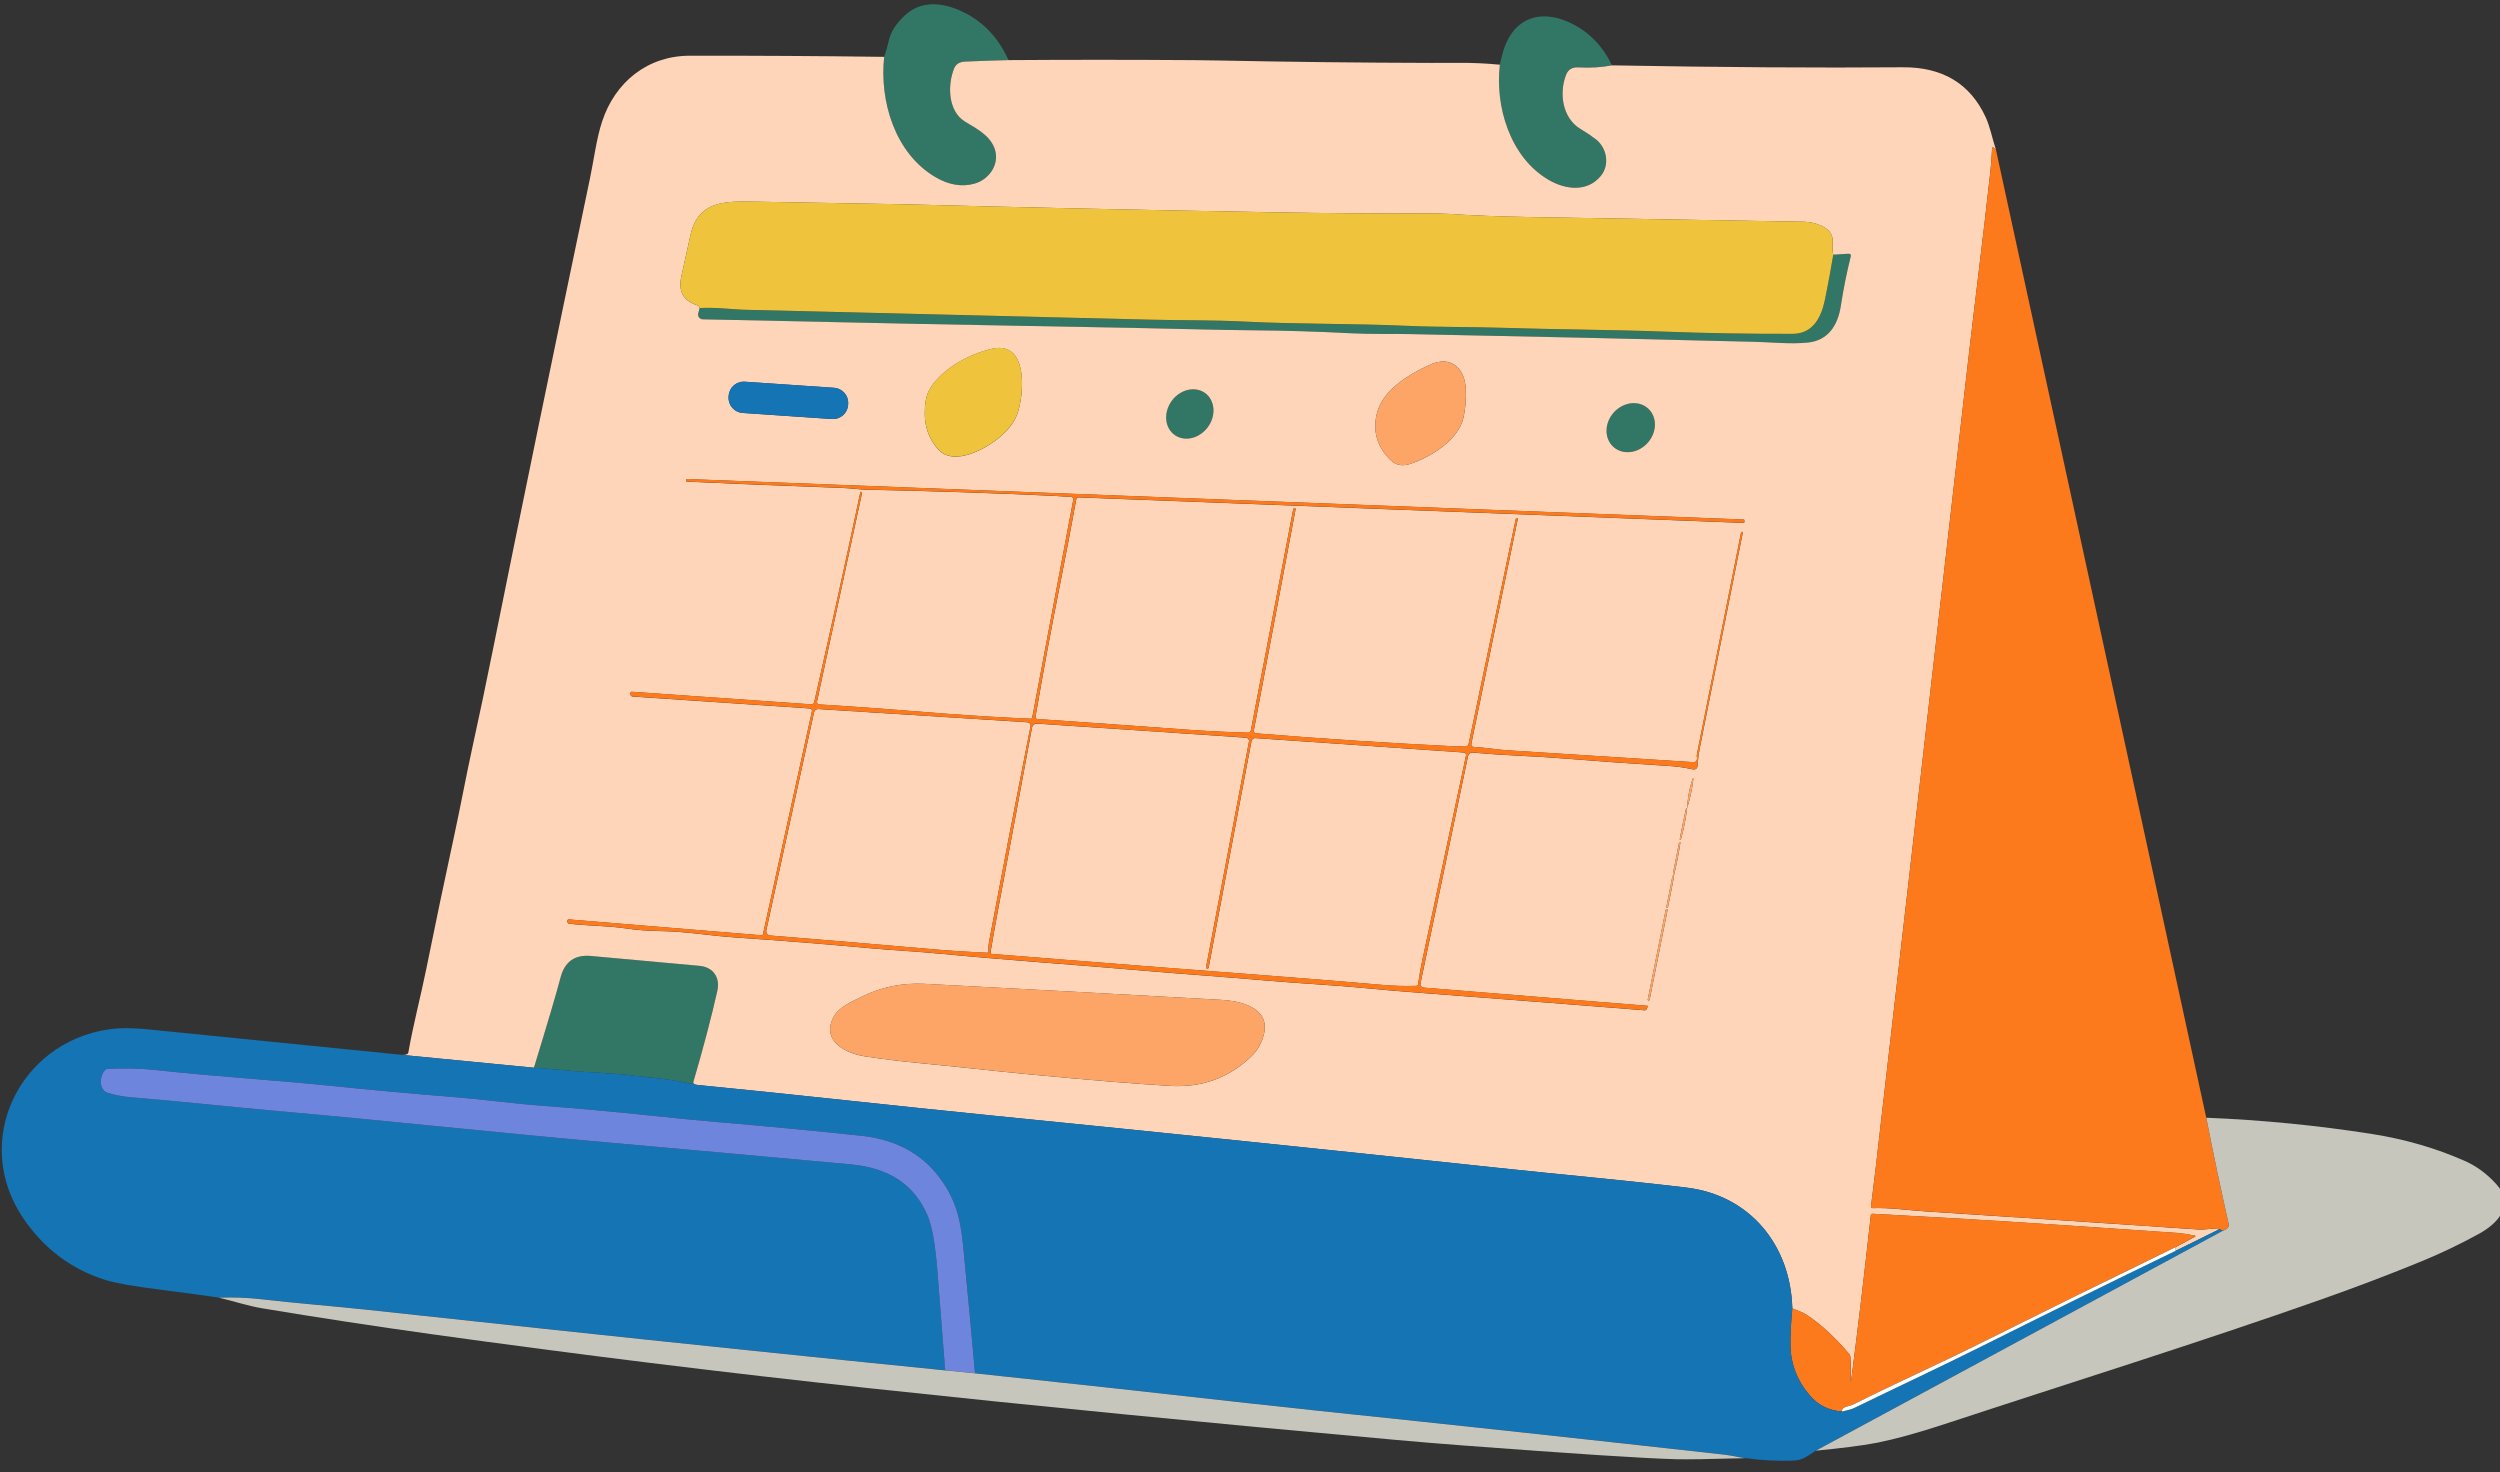 <svg width="270" height="159" viewBox="0 0 270 159" fill="none" xmlns="http://www.w3.org/2000/svg">
<rect x="0" y="0" width="270" height="159" fill="#333333" stroke="none"/>
<g clip-path="url(#clip0_835_312525)">
<path d="M108.919 6.49C107.317 6.526 105.754 6.58 104.229 6.65C103.666 6.679 103.244 6.882 103.04 7.398C102.324 9.188 102.364 12.006 104.233 13.139C105.483 13.894 106.938 14.635 107.436 16.095C107.988 17.729 106.825 19.396 105.24 19.831C103.87 20.209 102.463 19.973 101.019 19.123C96.66 16.56 94.969 10.924 95.489 6.138C95.686 5.591 95.863 4.972 96.02 4.282C96.226 3.399 96.801 2.52 97.743 1.646C99.339 0.172 101.393 0.212 103.375 1.01C105.878 2.025 107.726 3.851 108.919 6.49Z" fill="#327765"/>
<path d="M174.092 7.053C172.931 7.271 171.727 7.343 170.482 7.271C169.81 7.229 169.363 7.493 169.14 8.062C168.366 10.023 168.715 12.768 170.729 13.945C171.315 14.289 171.858 14.654 172.357 15.041C173.528 15.953 173.873 17.761 172.914 18.96C171.474 20.753 169.126 20.51 167.25 19.417C163.069 16.977 161.451 11.454 161.985 6.98C162.194 5.968 162.428 5.175 162.687 4.602C164.061 1.58 166.868 1.137 169.685 2.514C171.627 3.46 173.095 4.973 174.092 7.053Z" fill="#327765"/>
<path d="M75.56 33.276C76.35 33.24 77.147 33.251 77.952 33.309C79.21 33.401 80.007 33.452 80.344 33.461C94.413 33.795 109.015 34.153 124.148 34.533C127.565 34.616 130.957 34.565 134.375 34.74C140.239 35.034 146.03 34.936 151.937 35.197C155.438 35.353 158.954 35.302 162.393 35.415C168.17 35.6 173.812 35.604 179.614 35.822C184.307 35.996 188.972 36.077 193.611 36.065C195.847 36.058 196.719 34.224 197.108 32.31C197.435 30.71 197.732 29.11 197.999 27.51L199.599 27.408C199.841 27.391 199.932 27.5 199.871 27.735C199.44 29.471 199.085 31.244 198.806 33.055C198.493 35.099 197.465 36.78 195.229 37.002C193.364 37.187 191.477 36.969 189.539 36.918C177.414 36.611 164.974 36.333 152.221 36.083C150.16 36.043 148.018 36.105 145.921 35.996C142.28 35.807 138.704 35.699 135.192 35.673C131.295 35.644 127.54 35.513 123.683 35.444C107.241 35.154 91.31 34.835 75.891 34.489C75.814 34.487 75.739 34.468 75.671 34.433C75.603 34.398 75.543 34.348 75.497 34.287C75.451 34.226 75.419 34.155 75.404 34.08C75.389 34.005 75.392 33.928 75.411 33.853L75.56 33.276Z" fill="#327765"/>
<path d="M126.562 43.272C125.641 44.512 125.76 46.16 126.828 46.953C127.897 47.745 129.511 47.383 130.433 46.143C131.354 44.903 131.235 43.256 130.167 42.463C129.098 41.67 127.484 42.033 126.562 43.272Z" fill="#327765"/>
<path d="M174.279 44.546C173.252 45.697 173.241 47.362 174.254 48.264C175.268 49.165 176.922 48.963 177.949 47.812C178.976 46.66 178.987 44.995 177.974 44.094C176.96 43.192 175.306 43.394 174.279 44.546Z" fill="#327765"/>
<path d="M74.863 116.908C74.742 117.019 74.594 117.054 74.42 117.013C72.544 116.552 70.035 116.367 68.737 116.2C66.189 115.873 63.568 115.851 61.085 115.597C59.95 115.481 58.809 115.386 57.66 115.314C59.117 110.574 60.077 107.324 60.539 105.564C60.988 103.857 62.081 103.083 63.819 103.243C67.721 103.604 71.623 103.959 75.525 104.307C76.986 104.434 77.804 105.52 77.463 107.034C76.842 109.811 75.976 113.102 74.863 116.908Z" fill="#327765"/>
<path d="M95.49 6.14C94.97 10.927 96.66 16.562 101.019 19.126C102.464 19.976 103.871 20.212 105.24 19.834C106.825 19.398 107.988 17.732 107.436 16.098C106.938 14.638 105.484 13.897 104.233 13.142C102.364 12.009 102.324 9.191 103.041 7.401C103.244 6.885 103.666 6.682 104.229 6.652C105.754 6.582 107.317 6.529 108.919 6.493C115.485 6.447 122.156 6.448 128.932 6.496C129.873 6.504 130.82 6.517 131.775 6.536C139.369 6.689 146.962 6.775 154.555 6.794C155.505 6.797 156.494 6.794 157.522 6.787C159.005 6.777 160.493 6.844 161.986 6.987C161.452 11.46 163.07 16.983 167.25 19.424C169.126 20.517 171.475 20.76 172.914 18.966C173.874 17.768 173.529 15.96 172.358 15.048C171.859 14.661 171.316 14.295 170.729 13.951C168.715 12.775 168.366 10.03 169.141 8.069C169.364 7.5 169.811 7.236 170.482 7.277C171.728 7.35 172.931 7.277 174.092 7.059C185.772 7.27 196.235 7.339 205.481 7.266C209.79 7.232 212.782 9.032 214.457 12.666C214.926 13.686 215.18 15.012 215.569 16.192C215.489 16.088 215.41 16.01 215.33 15.96C215.213 15.882 215.151 15.914 215.144 16.054C215.108 16.925 215.045 17.765 214.955 18.574C214.181 25.648 213.279 32.623 212.479 39.65C209.19 68.543 205.882 97.434 202.554 126.322C202.407 127.595 202.244 128.921 202.067 130.298C202.064 130.321 202.066 130.345 202.073 130.367C202.08 130.389 202.092 130.409 202.108 130.427C202.124 130.444 202.143 130.458 202.165 130.467C202.187 130.476 202.211 130.48 202.235 130.48C204.136 130.414 206.045 130.708 207.906 130.828C217.76 131.467 227.614 132.121 237.466 132.789C237.701 132.806 238.067 132.789 238.564 132.738C238.935 132.702 239.303 132.712 239.669 132.767L234.939 135.106C235.017 134.866 234.985 134.75 234.845 134.757L237.044 133.57C237.148 133.514 237.142 133.474 237.026 133.45C236.272 133.295 235.687 133.203 235.27 133.174C222.815 132.3 213.458 131.697 207.201 131.366C205.499 131.276 203.851 131.184 202.256 131.09C202.128 131.083 202.058 131.143 202.045 131.271C201.394 137.246 200.686 143.205 199.922 149.148C199.92 149.168 199.91 149.176 199.893 149.174H199.89C199.868 149.174 199.857 149.162 199.857 149.137C199.905 148.179 199.899 147.312 199.839 146.537C199.829 146.416 199.784 146.311 199.704 146.221C198.126 144.367 196.566 142.941 195.022 141.944C194.825 141.815 194.342 141.605 193.571 141.312C193.393 134.51 189.02 129.082 182.116 128.257C175.296 127.444 168.457 126.841 161.608 126.108C143.513 124.173 125.411 122.302 107.301 120.494C96.642 119.43 85.994 118.22 75.331 117.175C75.009 117.143 74.853 117.055 74.866 116.91C75.978 113.104 76.845 109.813 77.465 107.036C77.807 105.522 76.989 104.436 75.527 104.309C71.625 103.96 67.723 103.606 63.821 103.245C62.083 103.085 60.99 103.859 60.542 105.565C60.079 107.325 59.119 110.575 57.663 115.315L43.43 113.932C43.607 113.946 43.768 113.927 43.913 113.874C44.02 113.835 44.084 113.759 44.106 113.645C44.633 110.624 45.433 107.635 46.029 104.69C46.96 100.078 47.973 95.242 49.068 90.18C49.77 86.948 50.341 83.788 51.05 80.564C51.743 77.419 52.47 73.96 53.231 70.186C56.362 54.663 59.856 37.699 63.712 19.293C64.145 17.234 64.417 14.972 65.028 13.123C66.435 8.853 69.94 6.024 74.495 6.017C81.492 6.007 88.49 6.048 95.49 6.14ZM75.56 33.273L75.411 33.851C75.392 33.925 75.39 34.002 75.405 34.078C75.419 34.153 75.451 34.223 75.497 34.284C75.543 34.345 75.603 34.395 75.671 34.43C75.739 34.465 75.814 34.484 75.891 34.486C91.31 34.833 107.241 35.151 123.683 35.441C127.54 35.51 131.295 35.641 135.193 35.67C138.705 35.697 142.281 35.804 145.921 35.993C148.019 36.102 150.16 36.041 152.221 36.081C164.975 36.33 177.414 36.608 189.539 36.916C191.477 36.967 193.364 37.184 195.229 36.999C197.465 36.778 198.494 35.096 198.806 33.052C199.085 31.241 199.44 29.468 199.871 27.732C199.932 27.497 199.841 27.388 199.599 27.405L197.999 27.507C197.924 27.204 197.901 26.858 197.93 26.468C197.952 26.159 197.937 25.878 197.887 25.626C197.657 24.468 195.847 23.963 194.829 23.948C184.672 23.776 174.867 23.609 165.414 23.447C162.089 23.392 159.114 23.278 156.489 23.106C155.898 23.067 155.233 23.05 154.493 23.055C149.159 23.077 143.373 23.033 137.134 22.924C122.745 22.668 109.872 22.388 98.514 22.085C98.076 22.073 97.619 22.064 97.144 22.056C91.659 21.957 86.355 21.864 81.231 21.777C78.159 21.726 75.353 21.748 74.557 25.455C74.261 26.838 73.939 28.295 73.59 29.827C73.221 31.449 73.793 32.496 75.305 32.968C75.371 32.988 75.427 33.024 75.473 33.077C75.536 33.153 75.565 33.218 75.56 33.273ZM100.528 41.836C99.969 42.679 99.878 43.663 99.874 44.65C99.867 46.113 100.333 47.391 101.274 48.485C102.975 50.475 106.563 48.431 108.025 47.17C108.931 46.393 109.543 45.58 109.861 44.73C110.606 42.722 111.14 36.73 107.116 37.675C104.706 38.241 101.943 39.701 100.528 41.836ZM154.424 39.396C151.949 40.54 149.109 42.246 148.619 45.028C148.303 46.819 148.827 48.376 150.189 49.698C150.836 50.33 151.567 50.344 152.367 50.079C154.53 49.356 157.54 47.501 158.064 45.072C158.282 44.052 158.363 43.028 158.307 41.999C158.191 39.766 156.704 38.346 154.424 39.396ZM91.603 43.63C91.617 43.415 91.59 43.2 91.521 42.995C91.452 42.791 91.344 42.602 91.202 42.44C91.06 42.277 90.887 42.144 90.694 42.048C90.501 41.953 90.29 41.896 90.075 41.881L80.442 41.225C80.226 41.211 80.01 41.238 79.806 41.307C79.601 41.376 79.412 41.484 79.25 41.626C79.087 41.767 78.954 41.94 78.858 42.133C78.762 42.326 78.705 42.536 78.69 42.751L78.683 42.852C78.669 43.068 78.697 43.283 78.766 43.488C78.834 43.692 78.943 43.881 79.085 44.043C79.227 44.206 79.399 44.339 79.592 44.434C79.786 44.53 79.996 44.587 80.211 44.602L89.845 45.258C90.06 45.272 90.276 45.245 90.481 45.176C90.685 45.107 90.874 44.999 91.037 44.857C91.199 44.715 91.332 44.543 91.428 44.35C91.524 44.157 91.581 43.947 91.596 43.732L91.603 43.63ZM126.831 46.953C127.344 47.334 128.012 47.463 128.688 47.311C129.364 47.159 129.992 46.739 130.435 46.144C130.654 45.849 130.821 45.52 130.926 45.176C131.032 44.831 131.073 44.478 131.048 44.136C131.024 43.794 130.933 43.471 130.782 43.184C130.631 42.897 130.423 42.652 130.169 42.464C129.656 42.083 128.988 41.954 128.312 42.106C127.636 42.258 127.007 42.678 126.565 43.273C126.346 43.568 126.179 43.897 126.073 44.241C125.968 44.586 125.927 44.939 125.951 45.281C125.976 45.623 126.066 45.946 126.217 46.233C126.368 46.52 126.577 46.765 126.831 46.953ZM174.258 48.271C174.498 48.486 174.785 48.644 175.101 48.738C175.417 48.831 175.757 48.857 176.1 48.815C176.443 48.773 176.783 48.664 177.101 48.493C177.419 48.322 177.708 48.093 177.952 47.819C178.196 47.546 178.391 47.232 178.524 46.897C178.658 46.562 178.728 46.212 178.73 45.867C178.732 45.522 178.667 45.188 178.538 44.885C178.409 44.582 178.218 44.316 177.977 44.102C177.736 43.887 177.449 43.729 177.133 43.635C176.817 43.542 176.478 43.516 176.135 43.557C175.792 43.599 175.452 43.709 175.134 43.88C174.816 44.051 174.527 44.28 174.282 44.553C174.038 44.827 173.844 45.141 173.71 45.476C173.577 45.811 173.507 46.161 173.505 46.506C173.502 46.851 173.568 47.185 173.697 47.488C173.826 47.791 174.017 48.057 174.258 48.271ZM88.241 75.763L93.101 53.249C93.116 53.186 93.091 53.149 93.028 53.137L92.941 53.115C92.929 53.115 92.923 53.12 92.923 53.13C91.294 60.808 89.632 68.374 87.935 75.825C87.918 75.899 87.875 75.965 87.815 76.01C87.754 76.055 87.679 76.077 87.604 76.072L68.245 74.714C68.225 74.712 68.205 74.715 68.186 74.722C68.167 74.729 68.149 74.739 68.134 74.753C68.119 74.767 68.107 74.784 68.099 74.803C68.091 74.822 68.086 74.842 68.085 74.863V74.964C68.084 75.031 68.109 75.096 68.154 75.145C68.2 75.195 68.262 75.225 68.329 75.23L87.426 76.515C87.644 76.529 87.729 76.642 87.681 76.853L82.398 100.896C82.391 100.932 82.37 100.964 82.34 100.986C82.311 101.008 82.275 101.019 82.238 101.015L61.433 99.298C61.412 99.296 61.391 99.299 61.372 99.306C61.352 99.313 61.334 99.323 61.32 99.338C61.305 99.352 61.293 99.369 61.286 99.388C61.278 99.406 61.275 99.427 61.276 99.447L61.283 99.556C61.287 99.608 61.308 99.657 61.344 99.695C61.38 99.733 61.428 99.757 61.48 99.763C63.541 100.009 65.512 99.966 67.606 100.275C68.752 100.444 70.015 100.54 71.394 100.561C74.124 100.601 76.84 101.084 79.541 101.262C84.216 101.575 89.043 101.959 94.021 102.417C96.569 102.649 99.129 102.769 101.677 103.016C108.825 103.706 115.994 104.185 123.148 104.806C125.402 105 127.819 105.194 130.398 105.387C134.426 105.689 138.508 106.077 142.605 106.339C144.132 106.436 145.604 106.551 147.019 106.684C149.292 106.902 151.495 107.091 153.628 107.25C161.568 107.853 169.577 108.475 177.655 109.117C177.684 109.119 177.713 109.112 177.739 109.097C177.765 109.082 177.786 109.06 177.8 109.033L177.971 108.685C177.986 108.653 177.976 108.636 177.942 108.634L153.755 106.666C153.702 106.661 153.649 106.645 153.602 106.619C153.555 106.593 153.514 106.557 153.482 106.514C153.449 106.47 153.426 106.421 153.415 106.368C153.403 106.316 153.403 106.261 153.414 106.208L158.547 81.675C158.572 81.556 158.64 81.45 158.738 81.377C158.837 81.305 158.959 81.271 159.081 81.283C160.742 81.435 162.431 81.55 164.149 81.628C165.865 81.705 167.579 81.813 169.29 81.951C172.984 82.249 176.652 82.509 180.294 82.732C181.099 82.78 181.921 82.896 182.759 83.08C183.13 83.163 183.325 83.014 183.345 82.634C183.376 82.046 183.446 81.475 183.555 80.923C185.136 72.964 186.689 65.178 188.216 57.567C188.231 57.506 188.206 57.469 188.143 57.454L188.053 57.44C188.053 57.437 188.051 57.437 188.049 57.44C186.452 65.433 184.859 73.431 183.272 81.432C183.248 81.555 183.246 81.68 183.268 81.806C183.3 81.97 183.265 82.11 183.163 82.223C183.135 82.255 183.1 82.28 183.061 82.296C183.022 82.313 182.979 82.32 182.937 82.318C175.766 81.87 169.054 81.443 162.801 81.036C161.604 80.956 160.394 80.735 159.212 80.677C158.963 80.667 158.863 80.54 158.914 80.295L163.931 56.009C163.936 55.985 163.926 55.975 163.902 55.98L163.778 55.998C163.735 56.008 163.708 56.035 163.698 56.078L158.602 80.382C158.577 80.496 158.508 80.558 158.394 80.567C157.905 80.614 157.414 80.623 156.922 80.597C149.525 80.231 142.431 79.766 135.64 79.202C135.605 79.199 135.571 79.189 135.541 79.172C135.51 79.156 135.483 79.132 135.462 79.105C135.441 79.077 135.426 79.045 135.418 79.011C135.409 78.978 135.408 78.942 135.414 78.908L139.933 54.963C139.938 54.941 139.93 54.928 139.908 54.923L139.803 54.905C139.773 54.9 139.742 54.906 139.717 54.923C139.692 54.94 139.674 54.966 139.668 54.996L135.08 78.937C135.056 79.07 134.976 79.136 134.84 79.133C132.542 79.07 130.367 78.964 128.314 78.814C123.065 78.429 117.633 78.044 112.02 77.659C111.992 77.657 111.964 77.65 111.939 77.636C111.914 77.623 111.892 77.605 111.874 77.583C111.857 77.56 111.844 77.535 111.837 77.507C111.83 77.479 111.83 77.451 111.835 77.423C112.661 72.605 113.55 67.817 114.5 63.057C115.106 60.007 115.684 56.968 116.234 53.939C116.26 53.789 116.351 53.717 116.506 53.721L188.267 56.474C188.357 56.476 188.399 56.433 188.394 56.343L188.387 56.176C188.385 56.135 188.363 56.113 188.322 56.111L74.2 51.739C74.178 51.739 74.156 51.747 74.14 51.763C74.124 51.779 74.114 51.8 74.113 51.822L74.109 51.928C74.107 51.988 74.136 52.02 74.197 52.022C79.267 52.254 84.824 52.48 90.869 52.697C91.347 52.714 91.849 52.751 92.378 52.806C92.843 52.857 93.347 52.887 93.89 52.897C100.356 53.025 106.863 53.238 113.409 53.536C114.228 53.575 114.993 53.621 115.703 53.674C115.736 53.677 115.769 53.687 115.798 53.703C115.827 53.719 115.853 53.742 115.873 53.768C115.893 53.795 115.908 53.826 115.915 53.858C115.923 53.891 115.924 53.925 115.917 53.957L111.482 77.485C111.475 77.525 111.453 77.561 111.421 77.587C111.388 77.613 111.347 77.627 111.304 77.626C108.304 77.496 105.25 77.314 102.143 77.082C101.6 77.04 101.051 76.997 100.496 76.951C96.533 76.624 92.527 76.334 88.477 76.079C88.44 76.077 88.403 76.067 88.371 76.049C88.338 76.031 88.309 76.007 88.287 75.977C88.264 75.947 88.249 75.912 88.24 75.875C88.233 75.838 88.233 75.8 88.241 75.763ZM182.203 87.314C182.135 87.276 182.092 87.299 182.072 87.383C181.832 88.458 181.612 89.534 181.411 90.612C181.401 90.655 181.418 90.682 181.461 90.692C181.505 90.701 181.533 90.686 181.545 90.644C181.853 89.553 182.072 88.443 182.203 87.314C182.518 86.29 182.733 85.338 182.847 84.457C182.919 83.9 182.87 83.889 182.697 84.424C182.428 85.259 182.264 86.223 182.203 87.314ZM180.782 94.566C180.692 94.525 180.631 94.578 180.6 94.726C180.384 95.796 180.174 96.864 179.971 97.929C179.959 97.987 179.982 98.022 180.04 98.034H180.044C180.099 98.046 180.133 98.023 180.145 97.965C180.371 96.893 180.584 95.814 180.785 94.73C180.8 94.659 180.799 94.605 180.782 94.566C181.075 93.394 181.309 92.212 181.483 91.018C181.491 90.97 181.47 90.941 181.421 90.931H181.418C181.372 90.924 181.344 90.945 181.334 90.993C181.118 92.085 180.903 93.179 180.687 94.276C180.663 94.404 180.694 94.501 180.782 94.566ZM180.096 98.306C180.099 98.293 180.099 98.28 180.096 98.267C180.094 98.254 180.089 98.241 180.081 98.23C180.074 98.219 180.064 98.209 180.053 98.202C180.042 98.195 180.03 98.189 180.017 98.187L180.009 98.185C179.983 98.18 179.955 98.186 179.933 98.201C179.911 98.216 179.895 98.239 179.89 98.265L177.955 107.937C177.952 107.95 177.952 107.963 177.955 107.976C177.957 107.989 177.963 108.002 177.97 108.013C177.977 108.024 177.987 108.034 177.998 108.041C178.009 108.048 178.022 108.054 178.035 108.056L178.042 108.058C178.068 108.063 178.096 108.058 178.118 108.043C178.141 108.028 178.156 108.004 178.162 107.978L180.096 98.306ZM111.519 116.067C117.648 116.651 122.592 117.054 126.351 117.276C129.766 117.482 132.688 116.429 135.116 114.117C135.8 113.466 136.26 112.667 136.498 111.72C137.232 108.797 133.909 108.1 131.917 107.987C121.592 107.406 110.91 106.829 99.87 106.255C97.457 106.129 95.171 106.6 93.014 107.668C91.963 108.187 90.542 108.808 90.007 109.861C88.68 112.476 91.371 113.776 93.476 114.099C95.378 114.387 97.3 114.624 99.242 114.811C103.281 115.196 107.214 115.657 111.519 116.067Z" fill="#FED5B9"/>
<path d="M82.765 100.469L87.923 76.917C87.946 76.816 88.003 76.727 88.086 76.665C88.169 76.603 88.271 76.572 88.374 76.579L110.969 78.01C111.019 78.013 111.068 78.027 111.113 78.05C111.157 78.074 111.196 78.107 111.227 78.147C111.258 78.187 111.28 78.233 111.292 78.281C111.304 78.331 111.305 78.382 111.296 78.431C109.764 86.168 108.269 93.94 106.81 101.748C106.754 102.057 106.736 102.383 106.755 102.724C106.762 102.845 106.707 102.904 106.588 102.899C104.579 102.812 102.617 102.684 100.702 102.517C94.706 101.992 88.867 101.499 83.186 101.039C83.119 101.034 83.055 101.014 82.996 100.981C82.937 100.948 82.886 100.904 82.846 100.85C82.806 100.796 82.779 100.734 82.764 100.668C82.75 100.603 82.75 100.535 82.765 100.469Z" fill="#FED5B9"/>
<path d="M130.431 104.6C130.453 104.603 130.476 104.599 130.494 104.586C130.512 104.574 130.525 104.556 130.529 104.535L135.161 80.049C135.179 79.951 135.232 79.863 135.31 79.802C135.389 79.741 135.487 79.711 135.586 79.718L158.104 81.276C158.141 81.279 158.176 81.29 158.208 81.307C158.24 81.325 158.268 81.349 158.289 81.377C158.311 81.406 158.326 81.44 158.334 81.475C158.341 81.51 158.341 81.546 158.333 81.581C156.777 88.817 155.208 96.165 153.626 103.623C153.436 104.509 153.278 105.405 153.149 106.31C153.143 106.356 153.121 106.397 153.086 106.428C153.052 106.459 153.007 106.476 152.96 106.477C151.664 106.509 150.48 106.477 149.408 106.383C145.739 106.061 142.191 105.769 138.764 105.508C128.478 104.723 117.931 103.898 107.124 103.031C107.102 103.03 107.081 103.023 107.061 103.013C107.041 103.002 107.024 102.988 107.011 102.97C106.997 102.952 106.987 102.932 106.982 102.91C106.976 102.888 106.975 102.865 106.979 102.842C107.255 101.206 107.565 99.473 107.909 97.642C109.041 91.648 110.157 85.653 111.258 79.657C111.326 79.293 111.393 78.933 111.461 78.575C111.486 78.45 111.554 78.339 111.655 78.262C111.755 78.184 111.88 78.146 112.007 78.153L134.576 79.675C134.625 79.679 134.672 79.693 134.716 79.716C134.759 79.739 134.797 79.771 134.827 79.81C134.856 79.849 134.878 79.893 134.889 79.941C134.9 79.988 134.901 80.037 134.892 80.085C133.35 88.151 131.802 96.286 130.246 104.487C130.244 104.497 130.244 104.508 130.246 104.518C130.248 104.528 130.252 104.537 130.257 104.546C130.263 104.554 130.271 104.562 130.279 104.567C130.288 104.573 130.297 104.576 130.308 104.578L130.431 104.6Z" fill="#FED5B9"/>
<path d="M215.566 16.184L238.273 120.707C239.027 124.554 239.837 128.391 240.702 132.218C240.767 132.502 240.535 132.745 240.004 132.948C240.06 132.878 239.947 132.815 239.666 132.759C239.3 132.704 238.931 132.694 238.561 132.73C238.064 132.781 237.698 132.798 237.463 132.781C227.61 132.113 217.757 131.459 207.903 130.82C206.041 130.7 204.133 130.406 202.231 130.472C202.207 130.472 202.184 130.468 202.162 130.459C202.14 130.45 202.12 130.436 202.105 130.419C202.089 130.401 202.077 130.381 202.07 130.359C202.063 130.337 202.061 130.313 202.064 130.29C202.241 128.913 202.403 127.587 202.551 126.314C205.879 97.426 209.187 68.535 212.476 39.642C213.276 32.615 214.177 25.64 214.952 18.566C215.041 17.757 215.104 16.917 215.141 16.046C215.148 15.905 215.21 15.874 215.326 15.951C215.406 16.002 215.486 16.08 215.566 16.184Z" fill="#FC791C"/>
<path d="M88.238 75.751C88.23 75.788 88.23 75.826 88.238 75.863C88.246 75.9 88.262 75.934 88.284 75.965C88.307 75.995 88.335 76.019 88.368 76.037C88.401 76.055 88.437 76.065 88.474 76.067C92.524 76.321 96.531 76.612 100.493 76.939C101.048 76.985 101.597 77.028 102.14 77.069C105.247 77.302 108.301 77.483 111.301 77.614C111.344 77.615 111.385 77.601 111.418 77.575C111.451 77.549 111.473 77.513 111.48 77.472L115.915 53.945C115.921 53.912 115.92 53.879 115.913 53.846C115.905 53.813 115.891 53.783 115.87 53.756C115.85 53.73 115.825 53.707 115.795 53.691C115.766 53.675 115.734 53.665 115.7 53.662C114.99 53.609 114.226 53.563 113.406 53.524C106.86 53.226 100.354 53.013 93.888 52.885C93.345 52.875 92.841 52.845 92.375 52.794C91.847 52.739 91.344 52.702 90.866 52.685C84.822 52.467 79.264 52.242 74.194 52.01C74.134 52.007 74.105 51.976 74.107 51.915L74.111 51.81C74.112 51.788 74.121 51.766 74.137 51.751C74.154 51.735 74.175 51.727 74.198 51.727L188.319 56.099C188.36 56.101 188.382 56.123 188.384 56.164L188.392 56.331C188.397 56.421 188.354 56.464 188.264 56.462L116.504 53.709C116.349 53.704 116.258 53.777 116.231 53.927C115.681 56.956 115.103 59.995 114.497 63.045C113.547 67.805 112.659 72.593 111.832 77.411C111.827 77.439 111.828 77.467 111.835 77.495C111.841 77.522 111.854 77.548 111.871 77.571C111.889 77.593 111.911 77.611 111.936 77.624C111.962 77.638 111.989 77.645 112.018 77.647C117.631 78.032 123.062 78.417 128.312 78.802C130.365 78.952 132.54 79.058 134.838 79.121C134.973 79.124 135.053 79.058 135.077 78.925L139.665 54.984C139.672 54.954 139.689 54.928 139.714 54.911C139.739 54.894 139.77 54.888 139.8 54.893L139.905 54.911C139.927 54.916 139.936 54.929 139.931 54.951L135.412 78.896C135.406 78.93 135.407 78.965 135.415 78.999C135.423 79.033 135.438 79.065 135.46 79.093C135.481 79.12 135.508 79.143 135.538 79.16C135.569 79.177 135.603 79.187 135.637 79.19C142.428 79.754 149.522 80.219 156.919 80.585C157.411 80.611 157.902 80.601 158.392 80.555C158.506 80.546 158.575 80.484 158.599 80.37L163.696 56.066C163.706 56.022 163.732 55.996 163.776 55.986L163.9 55.968C163.924 55.963 163.933 55.973 163.929 55.997L158.912 80.283C158.861 80.528 158.96 80.655 159.21 80.664C160.391 80.722 161.602 80.944 162.798 81.024C169.051 81.431 175.763 81.858 182.935 82.306C182.977 82.308 183.019 82.301 183.058 82.284C183.097 82.268 183.132 82.243 183.16 82.211C183.262 82.097 183.297 81.958 183.266 81.794C183.244 81.668 183.245 81.543 183.269 81.42C184.857 73.419 186.449 65.421 188.046 57.428C188.049 57.425 188.05 57.425 188.05 57.428L188.141 57.442C188.204 57.457 188.228 57.494 188.214 57.555C186.687 65.166 185.133 72.951 183.553 80.911C183.444 81.463 183.374 82.033 183.342 82.622C183.323 83.002 183.128 83.151 182.757 83.068C181.918 82.884 181.097 82.768 180.292 82.72C176.649 82.497 172.981 82.237 169.287 81.939C167.576 81.801 165.863 81.693 164.147 81.616C162.428 81.538 160.739 81.423 159.079 81.271C158.957 81.259 158.834 81.293 158.736 81.365C158.637 81.438 158.569 81.544 158.544 81.663L153.411 106.196C153.4 106.249 153.401 106.303 153.412 106.356C153.424 106.409 153.447 106.458 153.479 106.502C153.511 106.545 153.552 106.581 153.6 106.607C153.647 106.633 153.699 106.649 153.753 106.654L177.94 108.622C177.974 108.624 177.983 108.641 177.969 108.673L177.798 109.021C177.784 109.048 177.763 109.07 177.737 109.085C177.711 109.1 177.682 109.107 177.653 109.105C169.574 108.463 161.566 107.841 153.626 107.238C151.493 107.078 149.29 106.89 147.016 106.672C145.601 106.539 144.13 106.424 142.603 106.327C138.506 106.065 134.423 105.677 130.395 105.375C127.816 105.182 125.4 104.988 123.146 104.794C115.991 104.173 108.822 103.694 101.675 103.004C99.126 102.757 96.567 102.637 94.018 102.405C89.04 101.947 84.213 101.562 79.538 101.25C76.837 101.072 74.121 100.589 71.391 100.549C70.012 100.528 68.749 100.432 67.603 100.262C65.509 99.954 63.539 99.997 61.477 99.751C61.425 99.745 61.377 99.721 61.341 99.683C61.305 99.645 61.284 99.596 61.281 99.543L61.274 99.434C61.273 99.414 61.276 99.394 61.283 99.375C61.291 99.357 61.302 99.34 61.317 99.326C61.332 99.311 61.35 99.301 61.369 99.294C61.389 99.287 61.409 99.284 61.43 99.286L82.236 101.003C82.272 101.007 82.308 100.996 82.338 100.974C82.367 100.952 82.388 100.92 82.396 100.883L87.678 76.841C87.727 76.63 87.642 76.517 87.424 76.503L68.326 75.217C68.26 75.213 68.197 75.183 68.152 75.133C68.106 75.084 68.082 75.019 68.083 74.952V74.851C68.083 74.83 68.088 74.81 68.096 74.791C68.105 74.772 68.117 74.755 68.132 74.741C68.147 74.727 68.164 74.717 68.183 74.71C68.203 74.703 68.223 74.7 68.243 74.702L87.602 76.06C87.677 76.065 87.751 76.043 87.812 75.998C87.873 75.953 87.915 75.887 87.933 75.813C89.629 68.362 91.292 60.796 92.921 53.117C92.921 53.108 92.927 53.103 92.939 53.103L93.026 53.125C93.089 53.137 93.113 53.174 93.099 53.237L88.238 75.751ZM87.922 76.906L82.763 100.459C82.749 100.524 82.749 100.592 82.763 100.658C82.777 100.723 82.805 100.785 82.845 100.839C82.885 100.893 82.936 100.938 82.994 100.97C83.053 101.003 83.118 101.023 83.185 101.029C88.866 101.489 94.704 101.981 100.7 102.507C102.615 102.674 104.577 102.801 106.586 102.888C106.705 102.893 106.761 102.835 106.753 102.714C106.734 102.372 106.752 102.047 106.808 101.737C108.267 93.93 109.762 86.157 111.294 78.42C111.304 78.371 111.302 78.32 111.29 78.271C111.279 78.222 111.257 78.176 111.226 78.136C111.195 78.096 111.156 78.063 111.111 78.04C111.066 78.016 111.017 78.002 110.967 77.999L88.373 76.568C88.269 76.561 88.167 76.592 88.085 76.654C88.002 76.716 87.944 76.805 87.922 76.906ZM130.428 104.587L130.304 104.566C130.294 104.564 130.284 104.56 130.276 104.555C130.267 104.549 130.26 104.542 130.254 104.533C130.248 104.525 130.244 104.515 130.242 104.505C130.24 104.495 130.24 104.485 130.242 104.475C131.798 96.273 133.347 88.139 134.888 80.073C134.898 80.025 134.897 79.975 134.885 79.928C134.874 79.881 134.853 79.836 134.823 79.797C134.793 79.759 134.755 79.727 134.712 79.703C134.669 79.68 134.621 79.666 134.572 79.662L112.003 78.141C111.877 78.133 111.752 78.171 111.651 78.249C111.551 78.326 111.482 78.438 111.458 78.562C111.39 78.92 111.322 79.281 111.254 79.644C110.154 85.64 109.038 91.636 107.906 97.63C107.562 99.46 107.252 101.193 106.975 102.83C106.972 102.852 106.973 102.875 106.978 102.897C106.984 102.919 106.993 102.939 107.007 102.957C107.021 102.975 107.038 102.99 107.057 103C107.077 103.011 107.099 103.017 107.121 103.019C117.928 103.885 128.474 104.711 138.76 105.495C142.187 105.757 145.735 106.048 149.405 106.37C150.476 106.465 151.66 106.496 152.957 106.465C153.003 106.464 153.048 106.446 153.083 106.415C153.117 106.385 153.14 106.343 153.146 106.298C153.274 105.392 153.433 104.497 153.622 103.611C155.205 96.152 156.774 88.805 158.33 81.569C158.338 81.534 158.338 81.497 158.33 81.462C158.323 81.427 158.308 81.394 158.286 81.365C158.264 81.336 158.236 81.312 158.205 81.294C158.173 81.277 158.137 81.266 158.101 81.263L135.583 79.706C135.484 79.699 135.385 79.729 135.307 79.79C135.228 79.851 135.175 79.938 135.157 80.036L130.526 104.522C130.522 104.543 130.509 104.562 130.491 104.574C130.472 104.586 130.45 104.591 130.428 104.587Z" fill="#FC791C"/>
<path d="M234.841 134.746C227.829 138.152 220.837 141.596 213.864 145.077C209.36 147.329 204.757 149.366 200.26 151.628C200.042 151.74 199.803 151.826 199.544 151.886C199.069 152 198.873 152.184 198.955 152.438C197.518 152.339 196.346 151.754 195.44 150.684C194.07 149.074 193.378 147.245 193.364 145.197C193.357 144.156 193.424 142.857 193.567 141.301C194.338 141.594 194.822 141.804 195.018 141.933C196.562 142.93 198.123 144.356 199.7 146.21C199.78 146.3 199.825 146.405 199.835 146.526C199.896 147.301 199.902 148.168 199.853 149.126C199.853 149.15 199.864 149.163 199.886 149.163H199.889C199.906 149.165 199.916 149.157 199.919 149.137C200.682 143.194 201.39 137.235 202.042 131.26C202.054 131.132 202.124 131.071 202.253 131.079C203.847 131.173 205.495 131.265 207.197 131.355C213.455 131.686 222.811 132.289 235.266 133.163C235.683 133.192 236.268 133.284 237.022 133.439C237.139 133.463 237.145 133.503 237.04 133.559L234.841 134.746Z" fill="#FC791C"/>
<path d="M197.998 27.501C197.732 29.102 197.435 30.702 197.108 32.302C196.719 34.216 195.846 36.049 193.61 36.057C188.971 36.069 184.306 35.988 179.614 35.813C173.812 35.596 168.169 35.592 162.392 35.407C158.953 35.294 155.438 35.345 151.937 35.189C146.029 34.927 140.238 35.025 134.374 34.731C130.957 34.557 127.565 34.608 124.147 34.524C109.014 34.144 94.413 33.787 80.343 33.453C80.007 33.443 79.209 33.392 77.951 33.3C77.147 33.242 76.349 33.232 75.559 33.268C75.564 33.212 75.535 33.147 75.472 33.072C75.426 33.019 75.37 32.982 75.305 32.963C73.792 32.491 73.22 31.444 73.589 29.822C73.938 28.289 74.26 26.832 74.556 25.45C75.352 21.742 78.159 21.72 81.231 21.771C86.354 21.858 91.658 21.951 97.143 22.051C97.618 22.058 98.075 22.068 98.513 22.08C109.871 22.382 122.744 22.662 137.133 22.919C143.372 23.028 149.158 23.071 154.493 23.049C155.232 23.044 155.897 23.061 156.488 23.1C159.113 23.272 162.088 23.386 165.414 23.442C174.866 23.604 184.671 23.771 194.828 23.943C195.846 23.957 197.657 24.462 197.886 25.62C197.937 25.872 197.951 26.153 197.929 26.463C197.9 26.853 197.923 27.199 197.998 27.501Z" fill="#EFC33B"/>
<path d="M100.529 41.824C101.944 39.689 104.707 38.229 107.117 37.663C111.141 36.718 110.607 42.71 109.862 44.718C109.544 45.568 108.932 46.381 108.026 47.158C106.564 48.419 102.976 50.463 101.275 48.473C100.334 47.379 99.868 46.101 99.875 44.638C99.879 43.651 99.97 42.667 100.529 41.824Z" fill="#EFC33B"/>
<path d="M148.616 45.028C149.107 42.246 151.946 40.539 154.422 39.395C156.701 38.346 158.188 39.766 158.305 41.999C158.36 43.028 158.279 44.052 158.061 45.071C157.538 47.5 154.527 49.356 152.364 50.079C151.565 50.344 150.834 50.329 150.187 49.697C148.825 48.376 148.301 46.819 148.616 45.028Z" fill="#FDA567"/>
<path d="M182.199 87.319C182.26 86.227 182.425 85.264 182.694 84.428C182.866 83.893 182.915 83.904 182.843 84.461C182.729 85.342 182.514 86.295 182.199 87.319Z" fill="#FDA567"/>
<path d="M182.201 87.319C182.071 88.447 181.851 89.557 181.543 90.649C181.531 90.69 181.503 90.706 181.46 90.696C181.416 90.686 181.399 90.66 181.409 90.616C181.61 89.539 181.831 88.463 182.071 87.388C182.09 87.303 182.134 87.28 182.201 87.319Z" fill="#FDA567"/>
<path d="M180.778 94.566C180.691 94.501 180.659 94.404 180.684 94.275C180.899 93.179 181.115 92.085 181.331 90.993C181.341 90.944 181.368 90.924 181.414 90.931H181.418C181.467 90.941 181.487 90.97 181.48 91.018C181.305 92.212 181.071 93.394 180.778 94.566Z" fill="#FDA567"/>
<path d="M180.779 94.56C180.796 94.599 180.797 94.653 180.782 94.724C180.581 95.808 180.368 96.887 180.142 97.959C180.13 98.017 180.096 98.04 180.041 98.028H180.037C179.979 98.016 179.956 97.981 179.968 97.923C180.172 96.858 180.381 95.79 180.597 94.72C180.628 94.572 180.689 94.519 180.779 94.56Z" fill="#FDA567"/>
<path d="M180.013 98.185L180.006 98.184C179.951 98.173 179.897 98.209 179.886 98.264L177.952 107.935C177.941 107.99 177.976 108.044 178.031 108.055L178.039 108.056C178.094 108.067 178.147 108.032 178.158 107.976L180.093 98.305C180.104 98.25 180.068 98.196 180.013 98.185Z" fill="#FDA567"/>
<path d="M111.517 116.062C107.212 115.652 103.279 115.191 99.24 114.806C97.298 114.619 95.376 114.382 93.474 114.094C91.369 113.771 88.678 112.471 90.005 109.856C90.54 108.803 91.961 108.182 93.012 107.663C95.169 106.595 97.455 106.125 99.868 106.25C110.908 106.824 121.591 107.402 131.915 107.983C133.907 108.095 137.23 108.792 136.496 111.716C136.258 112.662 135.798 113.461 135.114 114.112C132.686 116.424 129.764 117.477 126.349 117.271C122.59 117.049 117.646 116.646 111.517 116.062Z" fill="#FDA567"/>
<path d="M90.078 41.877L80.444 41.221C79.539 41.159 78.755 41.843 78.693 42.747L78.686 42.848C78.624 43.753 79.308 44.536 80.214 44.597L89.847 45.254C90.753 45.315 91.537 44.632 91.598 43.728L91.605 43.626C91.667 42.722 90.983 41.939 90.078 41.877Z" fill="#1474B4"/>
<path d="M43.431 113.927L57.664 115.311C58.813 115.383 59.955 115.478 61.089 115.594C63.572 115.848 66.193 115.87 68.742 116.197C70.04 116.364 72.548 116.549 74.424 117.01C74.598 117.051 74.746 117.016 74.867 116.905C74.855 117.05 75.01 117.138 75.333 117.17C85.996 118.216 96.644 119.425 107.303 120.489C125.413 122.297 143.515 124.169 161.61 126.103C168.459 126.836 175.297 127.439 182.118 128.253C189.021 129.077 193.395 134.506 193.573 141.307C193.43 142.864 193.362 144.162 193.369 145.203C193.384 147.251 194.076 149.08 195.445 150.69C196.352 151.76 197.524 152.345 198.961 152.444C199.208 152.379 199.438 152.321 199.651 152.27C199.884 152.217 200.108 152.137 200.324 152.03C204.941 149.779 209.602 147.611 214.197 145.312C221.09 141.865 228.005 138.461 234.941 135.101L239.671 132.763C239.952 132.818 240.065 132.881 240.009 132.951L196.114 156.667C195.758 156.924 195.376 157.167 194.969 157.397C194.588 157.613 194.167 157.729 193.704 157.746C191.964 157.809 190.221 157.718 188.476 157.474C187.72 157.361 187.004 157.179 186.244 157.096C171.479 155.445 156.709 153.848 141.935 152.306C139.53 152.054 137.12 151.793 134.704 151.522C124.808 150.406 115.008 149.335 105.304 148.308C104.981 144.653 104.646 141.026 104.297 137.429C103.879 133.079 103.828 130.649 101.857 127.715C99.875 124.757 96.915 123.071 92.979 122.657C87.81 122.114 82.679 121.627 77.587 121.193C75.42 121.007 73.011 120.773 70.359 120.492C66.53 120.083 62.612 119.727 58.606 119.425C55.21 119.171 52.037 118.717 48.794 118.463C44.625 118.133 40.214 117.73 35.561 117.253C29.366 116.618 23.313 116.277 16.9 115.572C15.261 115.39 13.513 115.347 11.654 115.441C11.528 115.449 11.421 115.498 11.334 115.59C10.752 116.215 10.621 117.718 11.679 118.038C12.467 118.275 13.27 118.427 14.089 118.495C19.517 118.942 24.84 119.537 30.22 120.009C41.734 121.026 53.465 122.301 65.241 123.347C74.036 124.129 82.921 124.93 91.896 125.751C96.06 126.131 98.834 128.003 100.218 131.368C100.676 132.482 101.014 134.411 101.232 137.156C101.52 140.756 101.804 144.368 102.083 147.992C87.669 146.545 73.298 145.055 58.969 143.522C52.486 142.827 46.003 142.13 39.52 141.43C36.204 141.075 32.009 140.744 28.261 140.312C26.714 140.135 25.173 140.077 23.636 140.138C21.596 139.847 19.555 139.572 17.514 139.313C14.518 138.933 12.492 138.58 11.436 138.253C7.727 137.101 4.754 134.875 2.514 131.575C-3.114 123.274 2.056 112.602 11.716 111.175C13.737 110.877 15.733 111.149 17.83 111.356C26.366 112.206 34.9 113.063 43.431 113.927Z" fill="#1474B4"/>
<path d="M105.301 148.31L102.08 147.994C101.802 144.37 101.518 140.758 101.23 137.158C101.011 134.413 100.673 132.483 100.215 131.37C98.831 128.005 96.058 126.132 91.894 125.752C82.919 124.932 74.034 124.13 65.238 123.348C53.463 122.303 41.731 121.028 30.218 120.011C24.837 119.539 19.515 118.944 14.087 118.497C13.268 118.429 12.465 118.277 11.677 118.039C10.619 117.72 10.75 116.216 11.332 115.592C11.419 115.5 11.525 115.45 11.652 115.443C13.51 115.349 15.259 115.392 16.898 115.574C23.31 116.278 29.363 116.62 35.558 117.255C40.212 117.732 44.623 118.135 48.791 118.464C52.034 118.718 55.208 119.172 58.604 119.427C62.61 119.729 66.528 120.085 70.357 120.494C73.009 120.775 75.418 121.009 77.584 121.195C82.677 121.628 87.807 122.116 92.977 122.658C96.913 123.072 99.872 124.758 101.855 127.717C103.825 130.651 103.876 133.08 104.294 137.43C104.643 141.028 104.979 144.654 105.301 148.31Z" fill="#6E85DE"/>
<path d="M196.113 156.672L240.008 132.956C240.539 132.753 240.771 132.509 240.706 132.226C239.841 128.399 239.031 124.562 238.278 120.715C244.315 120.959 250.289 121.546 256.2 122.476C259.737 123.033 263.064 123.999 266.183 125.374C267.456 125.935 268.594 126.773 269.597 127.887C271.633 130.149 269.743 132.143 267.761 133.232C265.735 134.348 263.665 135.34 261.552 136.21C258.151 137.606 254.578 138.967 250.831 140.291C237.416 145.026 223.616 149.319 209.99 153.81C206.987 154.798 204.463 155.485 202.417 155.869C200.992 156.136 198.891 156.403 196.113 156.672Z" fill="#C7C6BD"/>
<path d="M102.079 148.003L105.3 148.319C115.004 149.345 124.804 150.416 134.7 151.532C137.117 151.803 139.527 152.065 141.931 152.317C156.706 153.859 171.476 155.455 186.24 157.106C187 157.19 187.716 157.371 188.473 157.484C184.638 157.588 182.166 157.626 181.056 157.597C177.656 157.509 169.98 157.014 158.029 156.111C155.596 155.927 153.167 155.726 150.744 155.509C130.196 153.652 111.29 151.796 94.026 149.942C78.166 148.237 62.361 146.287 46.613 144.092C40.541 143.247 34.441 142.315 28.312 141.296C26.77 141.038 25.211 140.515 23.633 140.148C25.169 140.088 26.711 140.146 28.257 140.322C32.005 140.755 36.201 141.085 39.516 141.441C45.999 142.141 52.483 142.838 58.966 143.533C73.295 145.065 87.666 146.555 102.079 148.003Z" fill="#C7C6BD"/>
<path d="M234.845 134.75C234.986 134.743 235.018 134.859 234.94 135.099C228.004 138.459 221.089 141.863 214.196 145.31C209.601 147.609 204.94 149.777 200.323 152.028C200.107 152.135 199.883 152.214 199.65 152.268C199.437 152.319 199.207 152.377 198.96 152.442C198.877 152.188 199.074 152.004 199.549 151.89C199.808 151.83 200.047 151.744 200.265 151.632C204.762 149.37 209.364 147.333 213.869 145.081C220.842 141.6 227.834 138.156 234.845 134.75Z" fill="#FEFFFF"/>
</g>
<defs>
<clipPath id="clip0_835_312525">
<rect width="270" height="158" fill="white" transform="translate(0 0.344)"/>
</clipPath>
</defs>
</svg>
